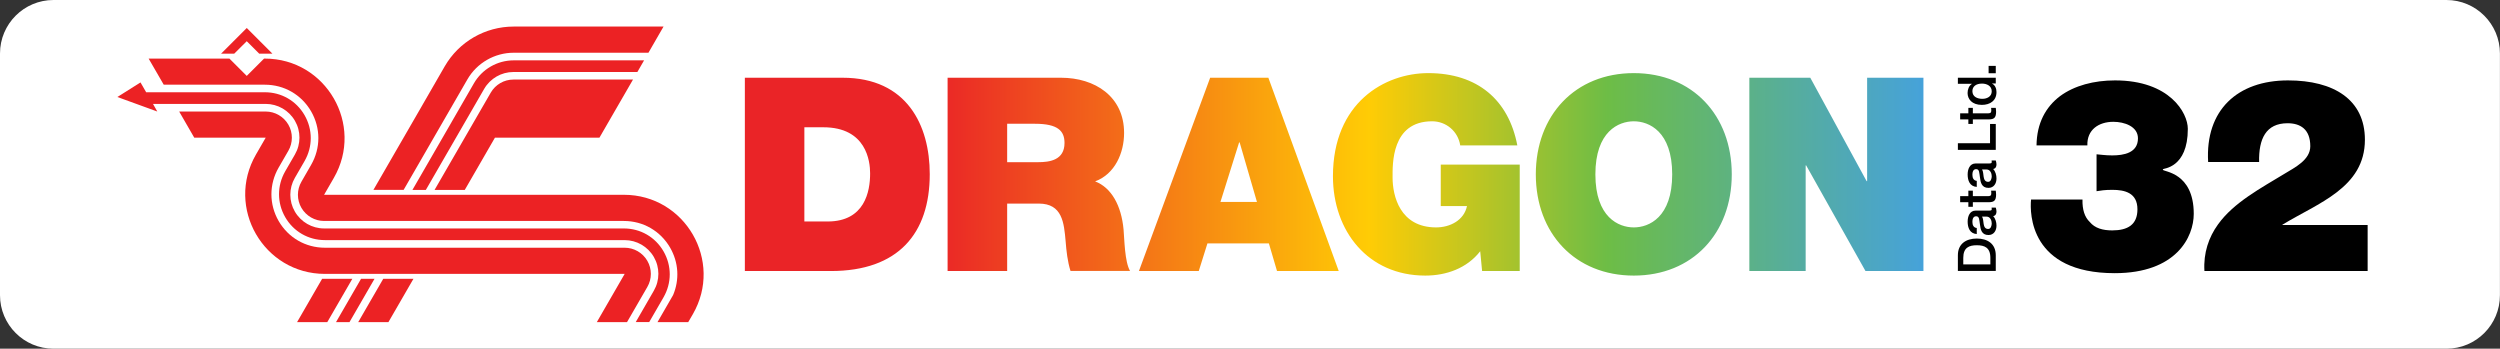 <?xml version="1.0" encoding="utf-8"?>
<!-- Generator: Adobe Illustrator 25.0.0, SVG Export Plug-In . SVG Version: 6.00 Build 0)  -->
<svg version="1.1" id="Layer_1" xmlns="http://www.w3.org/2000/svg" xmlns:xlink="http://www.w3.org/1999/xlink" x="0px" y="0px"
	 viewBox="0 0 3840 535.6" style="enable-background:new 0 0 3840 535.6;" xml:space="preserve">
<rect x="0" y="0" width="3840" height="535.6" fill="#333333" stroke="none"/>
<style type="text/css">
	.st0{fill:#EC2224;}
	.st1{fill:#FFFFFF;}
	.st2{fill:url(#SVGID_1_);}
	.st3{fill:url(#SVGID_2_);}
	.st4{fill:url(#SVGID_3_);}
	.st5{fill:url(#SVGID_4_);}
	.st6{fill:url(#SVGID_5_);}
	.st7{fill:url(#SVGID_6_);}
	.st8{fill:url(#SVGID_7_);}
	.st9{fill:url(#SVGID_8_);}
	.st10{fill:url(#SVGID_9_);}
	.st11{fill:url(#SVGID_10_);}
	.st12{fill:url(#SVGID_11_);}
	.st13{fill:url(#SVGID_12_);}
	.st14{fill:url(#SVGID_13_);}
	.st15{fill:url(#SVGID_14_);}
	.st16{fill:url(#SVGID_15_);}
	.st17{fill:url(#SVGID_16_);}
	.st18{fill:url(#SVGID_17_);}
	.st19{fill:url(#SVGID_18_);}
	.st20{fill:url(#SVGID_19_);}
	.st21{fill:url(#SVGID_20_);}
	.st22{fill:url(#SVGID_21_);}
	.st23{fill:url(#SVGID_22_);}
	.st24{fill:url(#SVGID_23_);}
	.st25{fill:url(#SVGID_24_);}
	.st26{fill:url(#SVGID_25_);}
	.st27{fill:url(#SVGID_26_);}
	.st28{fill:url(#SVGID_27_);}
	.st29{fill:url(#SVGID_28_);}
	.st30{fill:url(#SVGID_29_);}
	.st31{fill:url(#SVGID_30_);}
	.st32{fill:url(#SVGID_31_);}
	.st33{fill:url(#SVGID_32_);}
	.st34{fill:url(#SVGID_33_);}
	.st35{fill:url(#SVGID_34_);}
	.st36{fill:url(#SVGID_35_);}
	.st37{fill:url(#SVGID_36_);}
	.st38{fill:url(#SVGID_37_);}
	.st39{fill:url(#SVGID_38_);}
</style>
<g>
	<path class="st1" d="M3757.8,535.6H82.2C36.8,535.6,0,498.8,0,453.4V82.2C0,36.8,36.8,0,82.2,0h3675.5c45.4,0,82.2,36.8,82.2,82.2
		v371.1C3840,498.8,3803.2,535.6,3757.8,535.6z"/>
	<g>
		<g>
			<path d="M3007.3,416.2v-24.1c0-17.9,13-25.7,29.1-25.7c16,0,29.1,7.7,29.1,25.7v24.1H3007.3z M3057.2,406.1v-10
				c0-16-9.1-19.4-20.8-19.4c-11.7,0-20.8,3.4-20.8,19.4v10H3057.2z"/>
			<path d="M3056.1,323.4c2.3,0,3.2-0.5,3.2-2.2c0-0.6,0-1.3-0.2-2.3h6.4c0.5,1.4,1.1,4.3,1.1,5.9c0,3.7-1.3,6.4-5.1,7.2
				c3.6,3.7,5.1,9.6,5.1,14.6c0,7.6-4.1,14.4-12.3,14.4c-10.5,0-12.2-8.4-13.1-16.2c-1.2-6.7-0.5-12.6-5.9-12.6
				c-4.8,0-5.7,5-5.7,8.7c0,5.2,2.1,8.9,6.7,9.3v9.3c-10.8-0.7-14-9.9-14-19.1c0-8.2,3.3-16.9,12.2-16.9H3056.1z M3044.4,332.7
				c1.9,2.9,1.8,7.3,2.5,11.4c0.7,4,2.1,7.6,7,7.6c4.1,0,5.4-5.3,5.4-8.6c0-4.1-2.1-10.4-8-10.4H3044.4z"/>
			<path d="M3023.4,317.6v-7h-12.6v-9.3h12.6v-8.4h6.9v8.4h22.5c3.8,0,5.8-0.3,5.8-4.5c0-1.3,0-2.6-0.3-3.9h7.2c0.2,2,0.5,4,0.5,6
				c0,9.7-3.7,11.5-10.8,11.7h-24.9v7H3023.4z"/>
			<path d="M3056.1,251c2.3,0,3.2-0.5,3.2-2.2c0-0.6,0-1.3-0.2-2.3h6.4c0.5,1.4,1.1,4.3,1.1,5.9c0,3.7-1.3,6.4-5.1,7.2
				c3.6,3.7,5.1,9.6,5.1,14.6c0,7.6-4.1,14.4-12.3,14.4c-10.5,0-12.2-8.4-13.1-16.2c-1.2-6.7-0.5-12.6-5.9-12.6
				c-4.8,0-5.7,5-5.7,8.7c0,5.2,2.1,8.9,6.7,9.3v9.3c-10.8-0.7-14-9.9-14-19.1c0-8.2,3.3-16.9,12.2-16.9H3056.1z M3044.4,260.3
				c1.9,2.9,1.8,7.3,2.5,11.4c0.7,4,2.1,7.6,7,7.6c4.1,0,5.4-5.3,5.4-8.6c0-4.1-2.1-10.4-8-10.4H3044.4z"/>
			<path d="M3007.3,230.2V220h49.4v-29.6h8.8v39.8H3007.3z"/>
			<path d="M3023.4,190.4v-7h-12.6v-9.3h12.6v-8.4h6.9v8.4h22.5c3.8,0,5.8-0.3,5.8-4.5c0-1.3,0-2.6-0.3-3.9h7.2c0.2,2,0.5,4,0.5,6
				c0,9.7-3.7,11.5-10.8,11.7h-24.9v7H3023.4z"/>
			<path d="M3065.5,119.4v8.8h-5.7v0.2c4.8,2.4,6.8,7.7,6.8,13c0,13.3-9.9,19.7-22.5,19.7c-15.2,0-21.9-9-21.9-18.2
				c0-5.3,2-11.2,6.6-14v-0.2h-21.5v-9.3H3065.5z M3059.3,140.2c0-8.3-7.6-11.8-14.9-11.8c-9.3,0-14.8,4.5-14.8,11.6
				c0,8.7,7.7,11.8,15.3,11.8C3052.2,151.8,3059.3,148.2,3059.3,140.2z"/>
		</g>
		<path d="M3054.5,112.5v-11.3h11v11.3H3054.5z"/>
	</g>
	<g>
		<g>
			<polygon class="st0" points="575.3,428.2 536.8,494.8 516.1,494.8 554.6,428.2 			"/>
			<path class="st0" d="M654.1,291.7l89.6-155.2c9.3-16,26.4-25.9,44.9-25.9H979l10.3-17.9H858.7l-69.7,0c-25.1,0-48.5,13.5-61,35.2
				l-33.8,58.6l-1,1.8l-59.7,103.4H654.1z"/>
			<g>
				<path class="st0" d="M1019.2,40.8l-160.4,0l0,0H789c-43.7,0-84.1,23.3-105.9,61.1l-33.8,58.6l-1,1.8l-74.7,129.3H620l97.9-169.6
					c14.6-25.3,41.9-41,71.1-41h207L1019.2,40.8z"/>
				<path class="st0" d="M760.2,211.5h160.5l51.6-89.3H788.6c-14.4,0-27.6,7.7-34.8,20.1l-86.3,149.4h46.4L760.2,211.5z"/>
				<polygon class="st0" points="635.1,428.2 596.6,494.8 550.2,494.8 588.7,428.2 				"/>
				<polygon class="st0" points="494.8,428.2 456.3,494.8 502.7,494.8 541.2,428.2 				"/>
			</g>
			<path class="st0" d="M298.4,211.5h109.7l-14.9,25.8c-47.1,81.5,11.8,183.4,105.9,183.4h0l460.4,0l-42.8,74.1h46.4l31.2-54
				c7.2-12.4,7.2-27.8,0-40.2c-7.2-12.4-20.5-20.1-34.8-20.1H499.1c-29.7,0-56.2-15.3-71.1-41c-14.8-25.7-14.8-56.4,0-82.1
				l14.9-25.8c7.2-12.4,7.2-27.8,0-40.2c-7.2-12.4-20.5-20.1-34.8-20.1H275.2L298.4,211.5z"/>
			<path class="st0" d="M251.5,130.1h155.3c29.7,0,56.2,15.3,71.1,41c14.8,25.7,14.8,56.4,0,82.1L463,279.1
				c-7.2,12.4-7.2,27.8,0,40.2c7.2,12.4,20.5,20.1,34.8,20.1l460.4,0c29.7,0,56.2,15.3,71.1,41c13.1,22.7,14.6,49.2,4.6,72.8
				l-24,41.6h47.2l7.1-12.2c47.1-81.5-11.8-183.4-105.9-183.4l-248.7,0H569.3l-71.5,0l14.9-25.8c47.1-81.5-11.8-183.4-105.9-183.4
				h-1.2L379,116.6l-26.6-26.6H228.3L251.5,130.1z"/>
			<g>
				<polygon class="st0" points="359.8,82.4 379,63.3 398.1,82.4 418.4,82.4 379,43 339.6,82.4 				"/>
			</g>
			<path class="st0" d="M241.6,171.3L180.3,149l35.5-22.4l8.7,15.1h182.3c25.5,0,48.3,13.2,61,35.2c12.7,22.1,12.7,48.4,0,70.5
				l-14.9,25.8c-9.3,16-9.3,35.8,0,51.8c9.3,16,26.4,25.9,44.9,25.9l460.4,0c25.5,0,48.3,13.2,61,35.2c12.7,22.1,12.7,48.4,0,70.5
				l-22,38.1h-20.7l27.8-48.2c9.3-16,9.3-35.8,0-51.8c-9.3-16-26.4-25.9-44.9-25.9H639.4H499.1c-25.5,0-48.3-13.2-61-35.2
				c-12.7-22.1-12.7-48.4,0-70.5l14.9-25.8c9.3-16,9.3-35.8,0-51.8c-9.3-16-26.4-25.9-44.9-25.9H235L241.6,171.3z"/>
		</g>
		<g>
			<g>
				<linearGradient id="SVGID_1_" gradientUnits="userSpaceOnUse" x1="1144.111" y1="267.809" x2="2954.335" y2="267.809">
					<stop  offset="0.16" style="stop-color:#EA2427"/>
					<stop  offset="0.53" style="stop-color:#FFCC05"/>
					<stop  offset="0.732" style="stop-color:#6DBD46"/>
					<stop  offset="1" style="stop-color:#46A2DA"/>
				</linearGradient>
				<path class="st2" d="M1294.2,119.4h-150.1v296.9h132.2c103.5,0,151.8-57.8,151.8-148.8C1428.1,192.6,1393.2,119.4,1294.2,119.4z
					 M1271.3,340.2h-35.8V195.5h29.1c66.1,0,71.9,52,71.9,70.7C1336.6,294,1328.3,340.2,1271.3,340.2z M1682.1,278.6
					c30.4-11.2,44.5-43.7,44.5-74.4c0-56.1-44.9-84.8-96.9-84.8h-174.2v296.9h91.5V312.7h48.6c36.2,0,38.7,29.5,41.2,57.8
					c1.2,15.4,2.9,30.8,7.5,45.7h91.5c-8.3-13.7-8.7-49.1-10-63.6C1722.4,315.6,1707.1,288.2,1682.1,278.6z M1594.8,249.1H1547v-59
					h42.8c34.9,0,45.3,10.8,45.3,29.5C1635.1,246.2,1611.8,249.1,1594.8,249.1z M1858.8,119.4l-109.4,296.9h91.9l13.3-42.4h94.4
					l12.5,42.4h94.8l-108.1-296.9H1858.8z M1874.6,310.2l28.7-91.5h0.8l26.6,91.5H1874.6z M2213,316.5h40.3
					c-4.6,22-26.2,32.8-47.4,32.8c-55.7,0-66.9-48.6-66.9-76.5c0-20.4-2.1-86.5,60.7-86.5c21.6,0,39.9,15.4,43.2,37h87.7
					c-13.3-69.8-61.1-111-136.8-111c-66.9,0-146.4,45.3-146.4,158.4c0,84.4,54,152.6,141.8,152.6c32.4,0,64-11.2,84.4-37.4l2.9,30.4
					h57.8V252.8H2213V316.5z M2509.5,112.3c-90.2,0-150.5,64.9-150.5,155.5c0,90.6,60.3,155.5,150.5,155.5
					c90.2,0,150.5-64.9,150.5-155.5C2660,177.2,2599.7,112.3,2509.5,112.3z M2509.5,349.3c-23.3,0-59-15.4-59-81.5
					c0-66.1,35.8-81.5,59-81.5c23.3,0,59,15.4,59,81.5C2568.5,333.9,2532.8,349.3,2509.5,349.3z M2867.9,119.4v158.8h-0.8
					l-86.5-158.8H2687v296.9h86.5V254.1h0.8l91.1,162.2h89V119.4H2867.9z"/>
			</g>
		</g>
	</g>
	<g>
		<path d="M3128.1,223.3c0.4-34.1,14.1-59,36.2-75.7c22-16.2,52-24.1,84.4-24.1c84,0,111.8,49.9,111.8,74.4
			c0,60.7-38.3,60.7-38.3,62v0.8c0,3.3,47.4,3.3,47.4,67.8c0,35.3-26.6,91.1-121.4,91.1c-130.1,0-130.6-91.5-128.5-113.1h79
			c-0.4,15.4,3.3,27,11.2,34.5c7.9,9.6,20,12.9,34.5,12.9c23.7,0,38.7-8.7,38.7-32.4c0-25.4-19.5-29.9-38.7-29.9
			c-12.1,0-17.9,1.2-24.1,2.1V237c6.2,0.4,12.9,1.7,24.1,1.7c17.5,0,39.5-3.7,39.5-26.2c0-18.3-20.8-25.4-37.8-25.4
			c-22.4,0-40.7,12.1-39.9,36.2H3128.1z"/>
		<path d="M3391.7,248.7c-4.6-79.4,44.9-125.2,122.7-125.2c70.3,0,118.1,29.5,118.1,91.1c0,74-72.4,97.3-126.8,130.6v0.4h131v70.7
			h-250.7c-1.7-27.9,6.7-52,20.8-71.5c24.1-33.7,65.7-55.7,102.7-78.2c15-9.2,39.1-20.8,39.1-42c0-26.2-15.4-35.3-34.9-35.3
			c-33.3,0-44.5,24.1-43.7,59.5H3391.7z"/>
	</g>
</g>
</svg>

